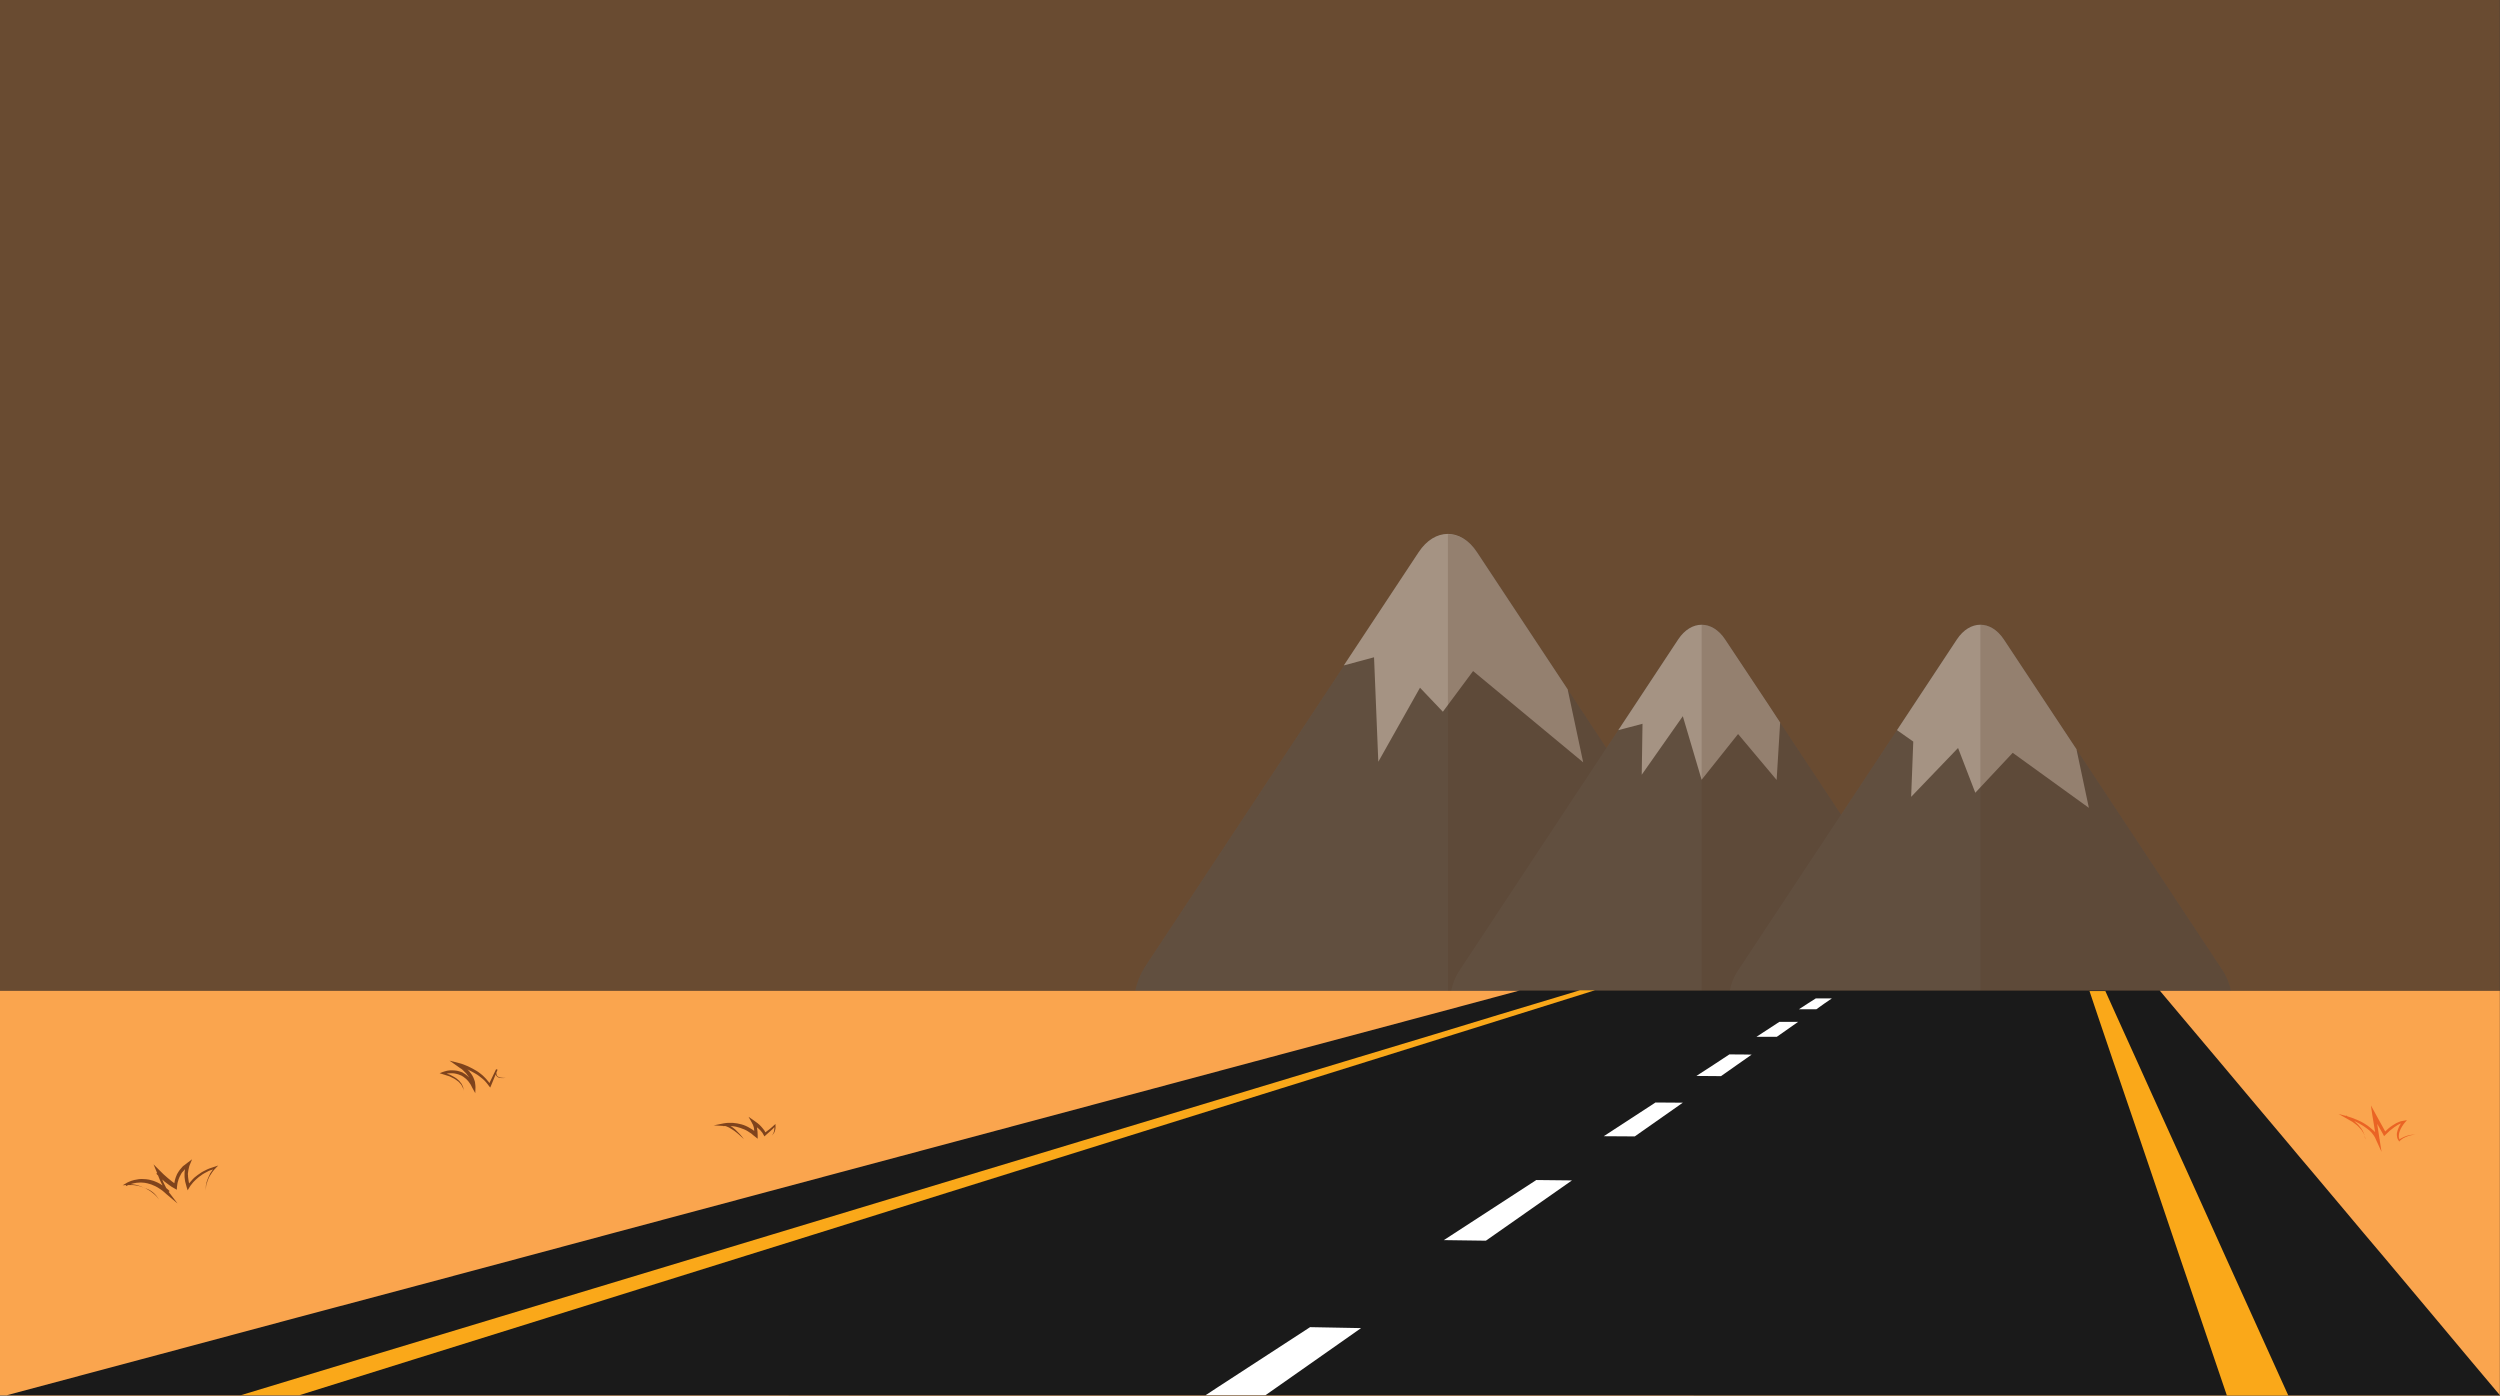 <?xml version="1.0" encoding="utf-8"?>
<!-- Generator: Adobe Illustrator 16.0.0, SVG Export Plug-In . SVG Version: 6.00 Build 0)  -->
<!DOCTYPE svg PUBLIC "-//W3C//DTD SVG 1.1//EN" "http://www.w3.org/Graphics/SVG/1.1/DTD/svg11.dtd">
<svg version="1.1" id="Layer_1" xmlns="http://www.w3.org/2000/svg" xmlns:xlink="http://www.w3.org/1999/xlink" x="0px" y="0px"
	 width="595.281px" height="332.301px" viewBox="0 532.24 595.281 332.301" enable-background="new 0 532.24 595.281 332.301"
	 xml:space="preserve">
<rect x="0" y="532.24" width="595.281" height="332.301" fill="#333333" stroke="none"/>
<path fill="#694B31" d="M0,532.24h595.236v332.255H0V532.24z"/>
<g opacity="0.4">
	<path fill="#565656" d="M419.208,768.174c-0.461-2.123-1.246-4.153-2.4-5.861l-65.074-98.536c-3.832-5.815-10.063-5.815-13.895,0
		l-65.121,98.536c-1.108,1.708-1.938,3.691-2.4,5.861H419.208z"/>
	<path fill="#FFFFFF" d="M328.193,713.621l9.924-17.631l5.445,5.724l7.199-9.69l26.215,21.737l-3.691-17.353l-21.6-32.678
		c-3.83-5.814-10.063-5.814-13.893,0l-17.814,26.953l7.199-1.938L328.193,713.621z"/>
	<g opacity="0.2">
		<g>
			<defs>
				<rect id="SVGID_1_" x="344.763" y="659.437" width="74.445" height="108.782"/>
			</defs>
			<clipPath id="SVGID_2_">
				<use xlink:href="#SVGID_1_"  overflow="visible"/>
			</clipPath>
			<path clip-path="url(#SVGID_2_)" fill="#28100C" d="M419.208,768.174c-0.461-2.123-1.246-4.153-2.4-5.861l-65.074-98.536
				c-1.939-2.908-4.432-4.339-6.971-4.339v108.782h74.445V768.174z"/>
		</g>
	</g>
	<path fill="#565656" d="M464.9,768.174c-0.369-1.708-1.016-3.322-1.893-4.707l-52.246-78.969c-3.092-4.661-8.076-4.661-11.17,0
		l-52.152,78.969c-0.924,1.385-1.523,2.953-1.893,4.707H464.9L464.9,768.174z"/>
	<path fill="#FFFFFF" d="M390.916,716.713l9.783-13.938l4.479,15.139l8.678-10.894l9.184,10.938l0.832-13.661l-2.725-4.153
		l-10.385-15.646c-3.092-4.661-8.074-4.661-11.168,0l-14.262,21.6l5.77-1.522L390.916,716.713L390.916,716.713z"/>
	<g opacity="0.2">
		<g>
			<defs>
				<rect id="SVGID_3_" x="405.177" y="680.991" width="59.676" height="87.183"/>
			</defs>
			<clipPath id="SVGID_4_">
				<use xlink:href="#SVGID_3_"  overflow="visible"/>
			</clipPath>
			<path clip-path="url(#SVGID_4_)" fill="#28100C" d="M464.9,768.174c-0.369-1.708-1.016-3.322-1.893-4.707l-52.246-78.969
				c-1.523-2.309-3.555-3.508-5.584-3.508v87.183L464.9,768.174L464.9,768.174z"/>
		</g>
	</g>
	<path fill="#565656" d="M531.22,768.174c-0.369-1.708-1.016-3.322-1.893-4.707l-52.199-78.969c-3.092-4.661-8.076-4.661-11.17,0
		l-52.199,78.969c-0.922,1.385-1.521,2.953-1.893,4.707H531.22z"/>
	<path fill="#FFFFFF" d="M455.068,721.974l11.17-11.631l4.105,10.661l8.908-9.508l18.139,13.107l-2.953-13.938l-17.309-26.169
		c-3.092-4.661-8.076-4.661-11.17,0l-14.26,21.6l3.877,2.724L455.068,721.974L455.068,721.974z"/>
	<g opacity="0.2">
		<g>
			<defs>
				<rect id="SVGID_5_" x="471.546" y="680.991" width="59.676" height="87.183"/>
			</defs>
			<clipPath id="SVGID_6_">
				<use xlink:href="#SVGID_5_"  overflow="visible"/>
			</clipPath>
			<path clip-path="url(#SVGID_6_)" fill="#28100C" d="M531.22,768.174c-0.369-1.708-1.016-3.322-1.893-4.707l-52.199-78.969
				c-1.523-2.309-3.553-3.508-5.584-3.508v87.183L531.22,768.174L531.22,768.174z"/>
		</g>
	</g>
</g>
<path fill="#FAA54E" d="M0,768.174h595.236v96.321H0V768.174z"/>
<path fill="#EA6424" d="M563.205,803.758c0.047-0.323-0.047-0.646-0.092-0.923c-0.047-0.14-0.092-0.277-0.186-0.415
	c-0.045-0.14-0.092-0.277-0.184-0.416c-0.188-0.276-0.324-0.508-0.508-0.784l-0.646-0.692c-0.186-0.23-0.461-0.416-0.693-0.601
	c-0.23-0.185-0.506-0.369-0.738-0.554l-1.615-0.923l-1.707-0.971l1.895,0.509c0.83,0.23,1.566,0.508,2.354,0.83
	c0.785,0.323,1.521,0.692,2.215,1.154c0.369,0.23,0.693,0.461,1.016,0.738c0.324,0.275,0.646,0.554,0.971,0.831
	c0.137,0.138,0.275,0.321,0.414,0.461c0.139,0.139,0.277,0.322,0.369,0.508c0.094,0.185,0.277,0.369,0.324,0.554l0.275,0.601
	l-0.783,0.186c-0.324-2.031-0.693-4.107-1.016-6.139l-0.324-2.262l1.107,2.029l2.537,4.616l-0.6-0.093
	c0.324-0.323,0.693-0.646,1.016-0.97c0.369-0.322,0.738-0.601,1.107-0.83c0.186-0.14,0.416-0.23,0.6-0.369
	c0.186-0.14,0.416-0.23,0.646-0.323l0.324-0.139c0.092-0.046,0.23-0.092,0.369-0.14l0.738-0.138l0.736-0.139l-0.508,0.6
	c-0.508,0.602-0.924,1.293-1.199,1.985c-0.139,0.368-0.23,0.737-0.23,1.106v0.277c0,0.092,0.047,0.185,0.047,0.275
	c0.047,0.094,0.047,0.186,0.092,0.277l0.139,0.229h-0.277c0.277-0.276,0.602-0.462,0.924-0.6c0.139-0.093,0.324-0.139,0.508-0.23
	c0.186-0.093,0.322-0.093,0.508-0.186c0.322-0.139,0.693-0.185,1.018-0.229c0.184-0.046,0.367-0.046,0.508-0.046l0.508-0.048
	l-0.508,0.094c-0.188,0.046-0.324,0.046-0.508,0.092c-0.322,0.093-0.693,0.139-1.018,0.323c-0.139,0.047-0.322,0.093-0.461,0.185
	c-0.139,0.093-0.324,0.139-0.463,0.231c-0.273,0.185-0.553,0.368-0.783,0.6l-0.139,0.185l-0.094-0.185l-0.184-0.276
	c-0.092-0.093-0.092-0.186-0.139-0.322c-0.047-0.094-0.092-0.231-0.092-0.323c0-0.093-0.047-0.23-0.047-0.323
	c-0.045-0.462,0.047-0.877,0.186-1.292c0.275-0.831,0.691-1.522,1.199-2.216l0.229,0.462l-0.6,0.138
	c-0.092,0-0.184,0.094-0.277,0.094l-0.275,0.139c-0.186,0.092-0.369,0.185-0.553,0.322c-0.188,0.139-0.369,0.23-0.557,0.37
	c-0.369,0.275-0.689,0.554-1.061,0.829c-0.324,0.277-0.645,0.602-0.969,0.925l-0.371,0.368l-0.23-0.462l-2.582-4.568l0.783-0.276
	c0.369,2.03,0.646,4.107,0.971,6.139l0.461,2.907l-1.246-2.723l-0.23-0.508c-0.047-0.186-0.186-0.323-0.277-0.509
	c-0.09-0.185-0.23-0.322-0.322-0.462c-0.139-0.139-0.229-0.322-0.369-0.462c-0.275-0.275-0.555-0.554-0.877-0.783
	c-0.324-0.23-0.645-0.462-0.971-0.692c-1.338-0.877-2.813-1.568-4.338-2.077l0.188-0.462l1.613,1.063
	c0.275,0.185,0.508,0.415,0.738,0.646c0.23,0.231,0.508,0.416,0.691,0.692l0.602,0.737c0.184,0.277,0.322,0.556,0.461,0.831
	c0.092,0.14,0.092,0.323,0.184,0.462c0.047,0.14,0.094,0.323,0.141,0.461l0.047,0.462
	C563.205,803.434,563.251,803.573,563.205,803.758L563.205,803.758z"/>
<path fill="#7F431C" d="M110.397,791.989c0-0.277-0.092-0.554-0.23-0.831c-0.046-0.139-0.139-0.229-0.185-0.369
	c-0.092-0.139-0.138-0.229-0.23-0.368l-0.554-0.601l-0.692-0.508c-0.23-0.185-0.461-0.277-0.738-0.416
	c-0.277-0.139-0.508-0.229-0.738-0.369l-1.616-0.508l-0.738-0.229l0.692-0.277c0.369-0.138,0.738-0.229,1.106-0.322
	c0.369-0.093,0.785-0.093,1.154-0.093c0.37,0,0.785,0.046,1.154,0.093c0.185,0.046,0.369,0.092,0.554,0.139
	c0.185,0.047,0.369,0.139,0.554,0.185c0.185,0.047,0.37,0.139,0.508,0.277c0.185,0.092,0.369,0.185,0.508,0.322l0.461,0.369
	c0.139,0.139,0.277,0.276,0.416,0.415c0.277,0.277,0.508,0.601,0.738,0.924c0.139,0.138,0.185,0.322,0.277,0.507l0.277,0.508
	l-0.739,0.14c0-0.186-0.046-0.462-0.092-0.738c-0.046-0.276-0.138-0.508-0.23-0.737c-0.092-0.231-0.231-0.463-0.323-0.692
	c-0.092-0.231-0.277-0.416-0.461-0.646L111,787.839c-0.092-0.092-0.185-0.186-0.277-0.276l-0.554-0.555
	c-0.185-0.186-0.416-0.322-0.646-0.461l-0.646-0.462l-1.846-1.292l2.169,0.554c0.785,0.186,1.477,0.462,2.216,0.784
	c0.692,0.323,1.385,0.692,2.077,1.107c0.323,0.23,0.646,0.415,0.969,0.692c0.323,0.23,0.6,0.508,0.877,0.784
	c0.277,0.276,0.554,0.554,0.785,0.877c0.277,0.276,0.461,0.646,0.692,0.97l-0.508,0.046l1.8-3.737l0.277,0.138
	c-0.139,0.231-0.231,0.555-0.185,0.831c0,0.139,0.046,0.276,0.093,0.416c0.046,0.138,0.138,0.229,0.277,0.322
	c0.092,0.093,0.23,0.139,0.415,0.186c0.139,0.046,0.277,0.092,0.462,0.092c0.138,0,0.323,0.046,0.461,0.046h0.461l-0.461,0.047
	h-0.461c-0.139,0-0.323-0.047-0.462-0.047c-0.138-0.046-0.323-0.092-0.461-0.185c-0.138-0.092-0.277-0.23-0.369-0.369
	c-0.092-0.139-0.139-0.323-0.139-0.508c-0.046-0.323,0.046-0.692,0.185-1.016l0.277,0.139c-0.508,1.293-1.062,2.539-1.569,3.83
	l-0.185,0.416l-0.323-0.416c-0.231-0.275-0.416-0.6-0.692-0.877c-0.231-0.275-0.508-0.554-0.785-0.783
	c-0.277-0.231-0.554-0.462-0.877-0.692c-0.277-0.23-0.6-0.416-0.923-0.601c-0.646-0.369-1.292-0.738-1.984-1.017
	c-0.692-0.275-1.385-0.554-2.077-0.691l0.277-0.738l0.739,0.508c0.23,0.186,0.507,0.323,0.692,0.509l0.646,0.6
	c0.092,0.093,0.23,0.186,0.323,0.323l0.277,0.368c0.185,0.231,0.369,0.463,0.508,0.739c0.138,0.276,0.277,0.508,0.369,0.83
	c0.092,0.277,0.23,0.555,0.23,0.877c0.046,0.323,0.092,0.601,0.092,0.924l-0.046,1.477l-0.739-1.339l-0.23-0.461
	c-0.092-0.139-0.139-0.322-0.277-0.462c-0.231-0.275-0.37-0.6-0.646-0.83c-0.138-0.139-0.23-0.276-0.369-0.369l-0.416-0.323
	c-0.138-0.138-0.277-0.185-0.415-0.276c-0.139-0.093-0.277-0.185-0.462-0.229c-0.138-0.047-0.323-0.139-0.461-0.186
	c-0.185-0.047-0.323-0.093-0.508-0.139c-0.323-0.093-0.692-0.139-1.015-0.139c-0.37,0-0.692,0-1.062,0.046
	c-0.369,0.046-0.692,0.139-1.015,0.231l-0.046-0.509l1.662,0.601c0.277,0.139,0.508,0.276,0.785,0.415
	c0.231,0.139,0.508,0.276,0.739,0.462l0.646,0.554l0.554,0.691c0.092,0.14,0.139,0.277,0.185,0.369
	c0.046,0.14,0.138,0.277,0.185,0.416C110.352,791.435,110.397,791.712,110.397,791.989L110.397,791.989z M177.134,803.481
	c-0.738-0.692-1.477-1.385-2.308-1.984c-0.416-0.276-0.831-0.555-1.246-0.784c-0.231-0.093-0.462-0.186-0.646-0.277l-0.323-0.092
	h-0.323l-2.354-0.139l2.308-0.462c0.37-0.093,0.739-0.093,1.108-0.139h1.108c0.738,0.046,1.431,0.186,2.123,0.369
	c0.692,0.185,1.385,0.508,1.985,0.877c0.138,0.092,0.323,0.186,0.461,0.276l0.461,0.323c0.323,0.185,0.554,0.462,0.831,0.691
	l-0.692,0.277c0-0.462,0-1.017-0.092-1.479c-0.046-0.229-0.092-0.508-0.185-0.691c-0.046-0.092-0.046-0.23-0.139-0.323l-0.138-0.276
	l-0.831-1.478l1.338,0.924c0.6,0.415,1.154,0.83,1.616,1.338c0.231,0.277,0.461,0.508,0.692,0.831
	c0.092,0.139,0.23,0.277,0.277,0.462l0.231,0.508l-0.462-0.139c0.416-0.323,0.877-0.646,1.292-0.97
	c0.185-0.186,0.416-0.323,0.6-0.508l0.554-0.509l0.277-0.229v0.969c0,0.229-0.092,0.415-0.138,0.646
	c-0.046,0.231-0.139,0.416-0.277,0.602c-0.092,0.185-0.277,0.323-0.416,0.508c0.092-0.185,0.231-0.323,0.323-0.554
	c0.092-0.186,0.138-0.37,0.185-0.602c0.092-0.415,0.092-0.831,0-1.199l0.277,0.093l-0.554,0.646c-0.185,0.186-0.37,0.369-0.6,0.555
	c-0.416,0.368-0.785,0.691-1.2,1.062l-0.231,0.229l-0.185-0.322l-0.23-0.415c-0.046-0.139-0.185-0.23-0.277-0.369
	c-0.185-0.277-0.415-0.462-0.646-0.692c-0.461-0.416-1.016-0.83-1.569-1.199l0.508-0.602l0.231,0.416
	c0.092,0.14,0.138,0.276,0.185,0.415c0.138,0.277,0.185,0.554,0.23,0.831c0.092,0.554,0.139,1.107,0.139,1.661v0.831l-0.692-0.555
	c-0.277-0.185-0.508-0.414-0.785-0.646l-0.416-0.276c-0.138-0.093-0.277-0.185-0.416-0.276c-0.554-0.369-1.2-0.601-1.846-0.831
	s-1.292-0.369-1.984-0.415c-0.323-0.046-0.692-0.046-1.016-0.046c-0.324,0-0.692,0-1.016,0.046l-0.046-0.6l0.416,0.046l0.415,0.092
	c0.277,0.093,0.508,0.186,0.739,0.323c0.461,0.276,0.877,0.554,1.292,0.924C175.842,801.911,176.536,802.65,177.134,803.481
	L177.134,803.481z M37.845,817.88c-0.415-0.646-0.923-1.152-1.523-1.614c-0.277-0.23-0.6-0.462-0.923-0.646
	c-0.323-0.185-0.646-0.368-0.969-0.508c-0.185-0.092-0.323-0.138-0.508-0.185c-0.185-0.046-0.323-0.139-0.507-0.186
	c-0.37-0.092-0.692-0.185-1.062-0.229c-0.369-0.093-0.738-0.093-1.107-0.093h-1.109l-0.923,0.047L30,814.004
	c0.415-0.277,0.831-0.415,1.292-0.601c0.462-0.139,0.923-0.276,1.385-0.322c0.231-0.047,0.461-0.094,0.692-0.094
	s0.461-0.046,0.692,0c0.461,0,0.923,0.047,1.431,0.14c0.231,0.046,0.462,0.139,0.692,0.185c0.231,0.046,0.462,0.14,0.692,0.23
	c0.231,0.093,0.462,0.185,0.646,0.276l0.6,0.323c0.415,0.23,0.785,0.508,1.2,0.784c0.37,0.276,0.739,0.601,1.062,0.923l-0.554,0.508
	c-0.323-0.415-0.508-0.784-0.785-1.199l-0.646-1.247c-0.231-0.414-0.37-0.829-0.554-1.245l-0.507-1.292l-0.785-1.893l1.477,1.477
	c0.6,0.646,1.292,1.247,1.938,1.801c0.323,0.276,0.692,0.554,1.015,0.831c0.185,0.138,0.37,0.275,0.508,0.369l0.554,0.322
	l-0.6,0.369c0-0.322,0.046-0.555,0.092-0.831c0.046-0.276,0.092-0.554,0.185-0.831c0.046-0.275,0.185-0.508,0.277-0.783
	c0.092-0.231,0.185-0.508,0.369-0.739c0.139-0.229,0.277-0.461,0.461-0.692l0.554-0.646c0.092-0.093,0.185-0.231,0.277-0.277
	l0.323-0.229l0.646-0.508l1.108-0.831l-0.554,1.339c-0.092,0.185-0.138,0.369-0.185,0.6c-0.046,0.186-0.092,0.416-0.138,0.602
	c-0.046,0.229-0.046,0.415-0.092,0.646c-0.046,0.231-0.046,0.416,0,0.646c0,0.229,0,0.416,0.046,0.646l0.092,0.646
	c0,0.23,0.092,0.415,0.139,0.646l0.138,0.646l-0.6-0.046c0.185-0.322,0.415-0.601,0.646-0.877s0.461-0.508,0.692-0.785
	c0.23-0.275,0.508-0.461,0.785-0.691c0.277-0.23,0.554-0.415,0.831-0.6c0.277-0.186,0.554-0.416,0.877-0.555l0.923-0.462
	c0.323-0.185,0.646-0.229,0.969-0.369l0.969-0.322l0.692-0.23l-0.508,0.508c-0.323,0.322-0.692,0.738-0.969,1.153
	c-0.138,0.185-0.277,0.416-0.416,0.646c-0.138,0.23-0.277,0.415-0.369,0.646l-0.277,0.691c-0.092,0.23-0.139,0.461-0.231,0.738
	c-0.092,0.23-0.138,0.508-0.138,0.738l-0.046,0.784v-0.784c0-0.277,0-0.508,0.092-0.738c0.046-0.229,0.092-0.508,0.185-0.738
	l0.277-0.738c0.092-0.23,0.23-0.461,0.323-0.692c0.092-0.229,0.231-0.461,0.37-0.646c0.277-0.462,0.6-0.831,0.923-1.246l0.185,0.322
	l-0.921,0.371c-0.323,0.138-0.646,0.185-0.923,0.368l-0.876,0.461c-0.323,0.14-0.554,0.369-0.831,0.555s-0.554,0.37-0.785,0.601
	s-0.508,0.415-0.739,0.692c-0.231,0.229-0.461,0.462-0.646,0.737c-0.185,0.23-0.416,0.508-0.554,0.785l-0.415,0.692l-0.231-0.739
	l-0.185-0.692c-0.046-0.229-0.139-0.461-0.185-0.691l-0.092-0.692c-0.046-0.229-0.046-0.461-0.046-0.691v-0.692
	c0.046-0.229,0.046-0.461,0.092-0.69c0.046-0.231,0.092-0.462,0.139-0.692c0.046-0.231,0.138-0.462,0.23-0.692l0.554,0.509
	l-0.6,0.461l-0.277,0.229c-0.092,0.093-0.185,0.186-0.231,0.277l-0.508,0.554c-0.138,0.185-0.277,0.416-0.369,0.646
	c-0.139,0.186-0.231,0.462-0.323,0.646c-0.092,0.229-0.185,0.461-0.23,0.691c-0.092,0.23-0.139,0.461-0.185,0.738
	c-0.046,0.23-0.046,0.508-0.092,0.692l-0.046,0.691l-0.554-0.323l-0.646-0.368c-0.185-0.14-0.369-0.277-0.6-0.416
	c-0.369-0.276-0.738-0.555-1.107-0.83c-0.692-0.602-1.339-1.247-1.985-1.894l0.692-0.415l0.508,1.246
	c0.185,0.415,0.323,0.83,0.508,1.246l0.6,1.2c0.231,0.369,0.462,0.784,0.692,1.106l2.077,2.724l-2.631-2.216
	c-0.323-0.276-0.646-0.601-1.016-0.877c-0.369-0.23-0.692-0.508-1.107-0.737c-0.37-0.231-0.785-0.416-1.154-0.555
	c-0.185-0.093-0.415-0.186-0.6-0.23c-0.185-0.046-0.416-0.139-0.646-0.185c-0.416-0.093-0.877-0.186-1.292-0.186
	c-0.23-0.046-0.461,0-0.646,0c-0.231,0-0.416,0.046-0.646,0.046c-0.416,0.046-0.877,0.14-1.292,0.277s-0.831,0.276-1.2,0.508
	l-0.139-0.462h1.154c0.369,0.046,0.785,0.046,1.154,0.139c0.369,0.047,0.738,0.186,1.108,0.323c0.185,0.046,0.369,0.138,0.554,0.23
	c0.185,0.092,0.369,0.139,0.508,0.229C35.953,815.527,37.107,816.542,37.845,817.88L37.845,817.88z"/>
<g>
	<path fill="#1A1A1A" d="M37.937,854.757c22.708-6.093,43.2-11.584,61.845-16.522c16.984-4.522,32.538-8.723,46.846-12.554
		c13.2-3.508,25.384-6.784,36.738-9.83c20.354-5.446,38.168-10.2,53.86-14.4c13.938-3.737,26.4-7.061,37.615-10.062
		c10.107-2.723,19.338-5.169,27.737-7.431c14.77-3.97,27.324-7.293,38.17-10.199c7.799-2.077,14.814-3.97,21.139-5.678h152.35
		c1.523,1.8,3.232,3.831,5.125,6.093c2.584,3.046,5.582,6.601,9.137,10.846c2.031,2.4,4.246,5.077,6.738,8.03
		c2.77,3.277,5.816,6.924,9.324,11.077c1.893,2.262,3.92,4.707,6.137,7.292c2.355,2.77,4.846,5.77,7.568,9
		c2.955,3.508,6.094,7.293,9.602,11.399c3.785,4.522,7.938,9.461,12.506,14.907c2.492,2.953,5.078,6.046,7.801,9.323
		c2.262,2.677,4.615,5.491,7.107,8.445L1.662,864.449C14.4,861.033,26.492,857.803,37.937,854.757L37.937,854.757z"/>
	<path fill="#FAA819" d="M501.267,768.127c0.83,1.801,1.707,3.785,2.723,6.047c1.385,3.046,3,6.601,4.893,10.8
		c1.107,2.399,2.262,5.031,3.6,7.983c1.48,3.231,3.139,6.878,4.986,10.984c1.016,2.262,2.123,4.662,3.277,7.2
		c1.246,2.769,2.584,5.723,4.016,8.907c1.566,3.461,3.229,7.2,5.074,11.262c2.031,4.431,4.201,9.322,6.646,14.677
		c2.492,5.538,5.309,11.723,8.398,18.554h-14.629c-2.354-6.923-4.479-13.153-6.369-18.738c-1.801-5.354-3.463-10.199-4.984-14.631
		c-1.385-4.062-2.631-7.753-3.785-11.215c-1.061-3.185-2.076-6.139-3-8.861c-0.877-2.538-1.66-4.938-2.445-7.199
		c-1.385-4.106-2.631-7.707-3.738-10.938c-0.971-2.906-1.893-5.537-2.725-7.938c-1.43-4.199-2.631-7.753-3.645-10.754
		c-0.783-2.261-1.43-4.246-2.029-6.046h3.738v-0.094H501.267L501.267,768.127z M85.983,855.772
		c20.491-6.185,38.999-11.77,55.753-16.846c15.276-4.615,29.261-8.861,42.138-12.738c11.861-3.601,22.799-6.877,32.953-9.969
		c18.231-5.493,34.2-10.34,48.229-14.585c12.461-3.784,23.584-7.107,33.601-10.153c9.045-2.724,17.26-5.216,24.738-7.478
		c13.152-3.969,24.367-7.338,33.967-10.292c6.969-2.123,13.201-3.969,18.832-5.677h3.6c-5.492,1.708-11.492,3.6-18.275,5.724
		c-9.324,2.906-20.172,6.322-32.908,10.292c-7.246,2.261-15.23,4.754-23.953,7.477c-9.692,3.047-20.493,6.416-32.539,10.153
		c-13.615,4.247-29.077,9.093-46.799,14.631c-9.876,3.093-20.493,6.415-31.984,10.017c-12.461,3.876-26.077,8.122-40.938,12.783
		c-16.292,5.077-34.292,10.708-54.23,16.938c-8.539,2.677-17.492,5.445-26.861,8.399H57.369
		C67.337,861.449,76.89,858.541,85.983,855.772L85.983,855.772z"/>
	<g>
		<path fill="#FFFFFF" d="M403.931,788.435c2.814-1.801,5.4-3.508,7.846-5.124c1.754,0,3.555,0,5.309,0.047
			c-2.262,1.615-4.709,3.276-7.293,5.123C407.808,788.481,405.869,788.435,403.931,788.435z M301.332,864.449h-14.261
			c1.016-0.646,1.985-1.293,2.954-1.938c7.892-5.123,15.186-9.877,21.924-14.262c4.061,0.093,8.074,0.139,12.137,0.23
			c-6.275,4.432-13.061,9.185-20.445,14.354C302.902,863.341,302.117,863.895,301.332,864.449L301.332,864.449z M381.869,802.788
			c4.432-2.907,8.539-5.538,12.322-8.03c2.17,0,4.34,0.046,6.508,0.046c-3.508,2.446-7.291,5.123-11.443,8.031
			C386.808,802.835,384.363,802.788,381.869,802.788z M418.24,779.112c1.938-1.246,3.736-2.445,5.443-3.554h4.477
			c-1.615,1.106-3.273,2.308-5.074,3.554H418.24z M343.794,827.526c8.168-5.308,15.461-10.061,22.014-14.308
			c2.816,0.047,5.678,0.047,8.492,0.093c-6.092,4.246-12.877,9.047-20.492,14.354C350.439,827.618,347.115,827.573,343.794,827.526z
			 M432.5,772.558h-4.154c1.387-0.924,2.725-1.754,4.016-2.585h3.83C434.992,770.758,433.792,771.635,432.5,772.558z"/>
	</g>
</g>
</svg>

